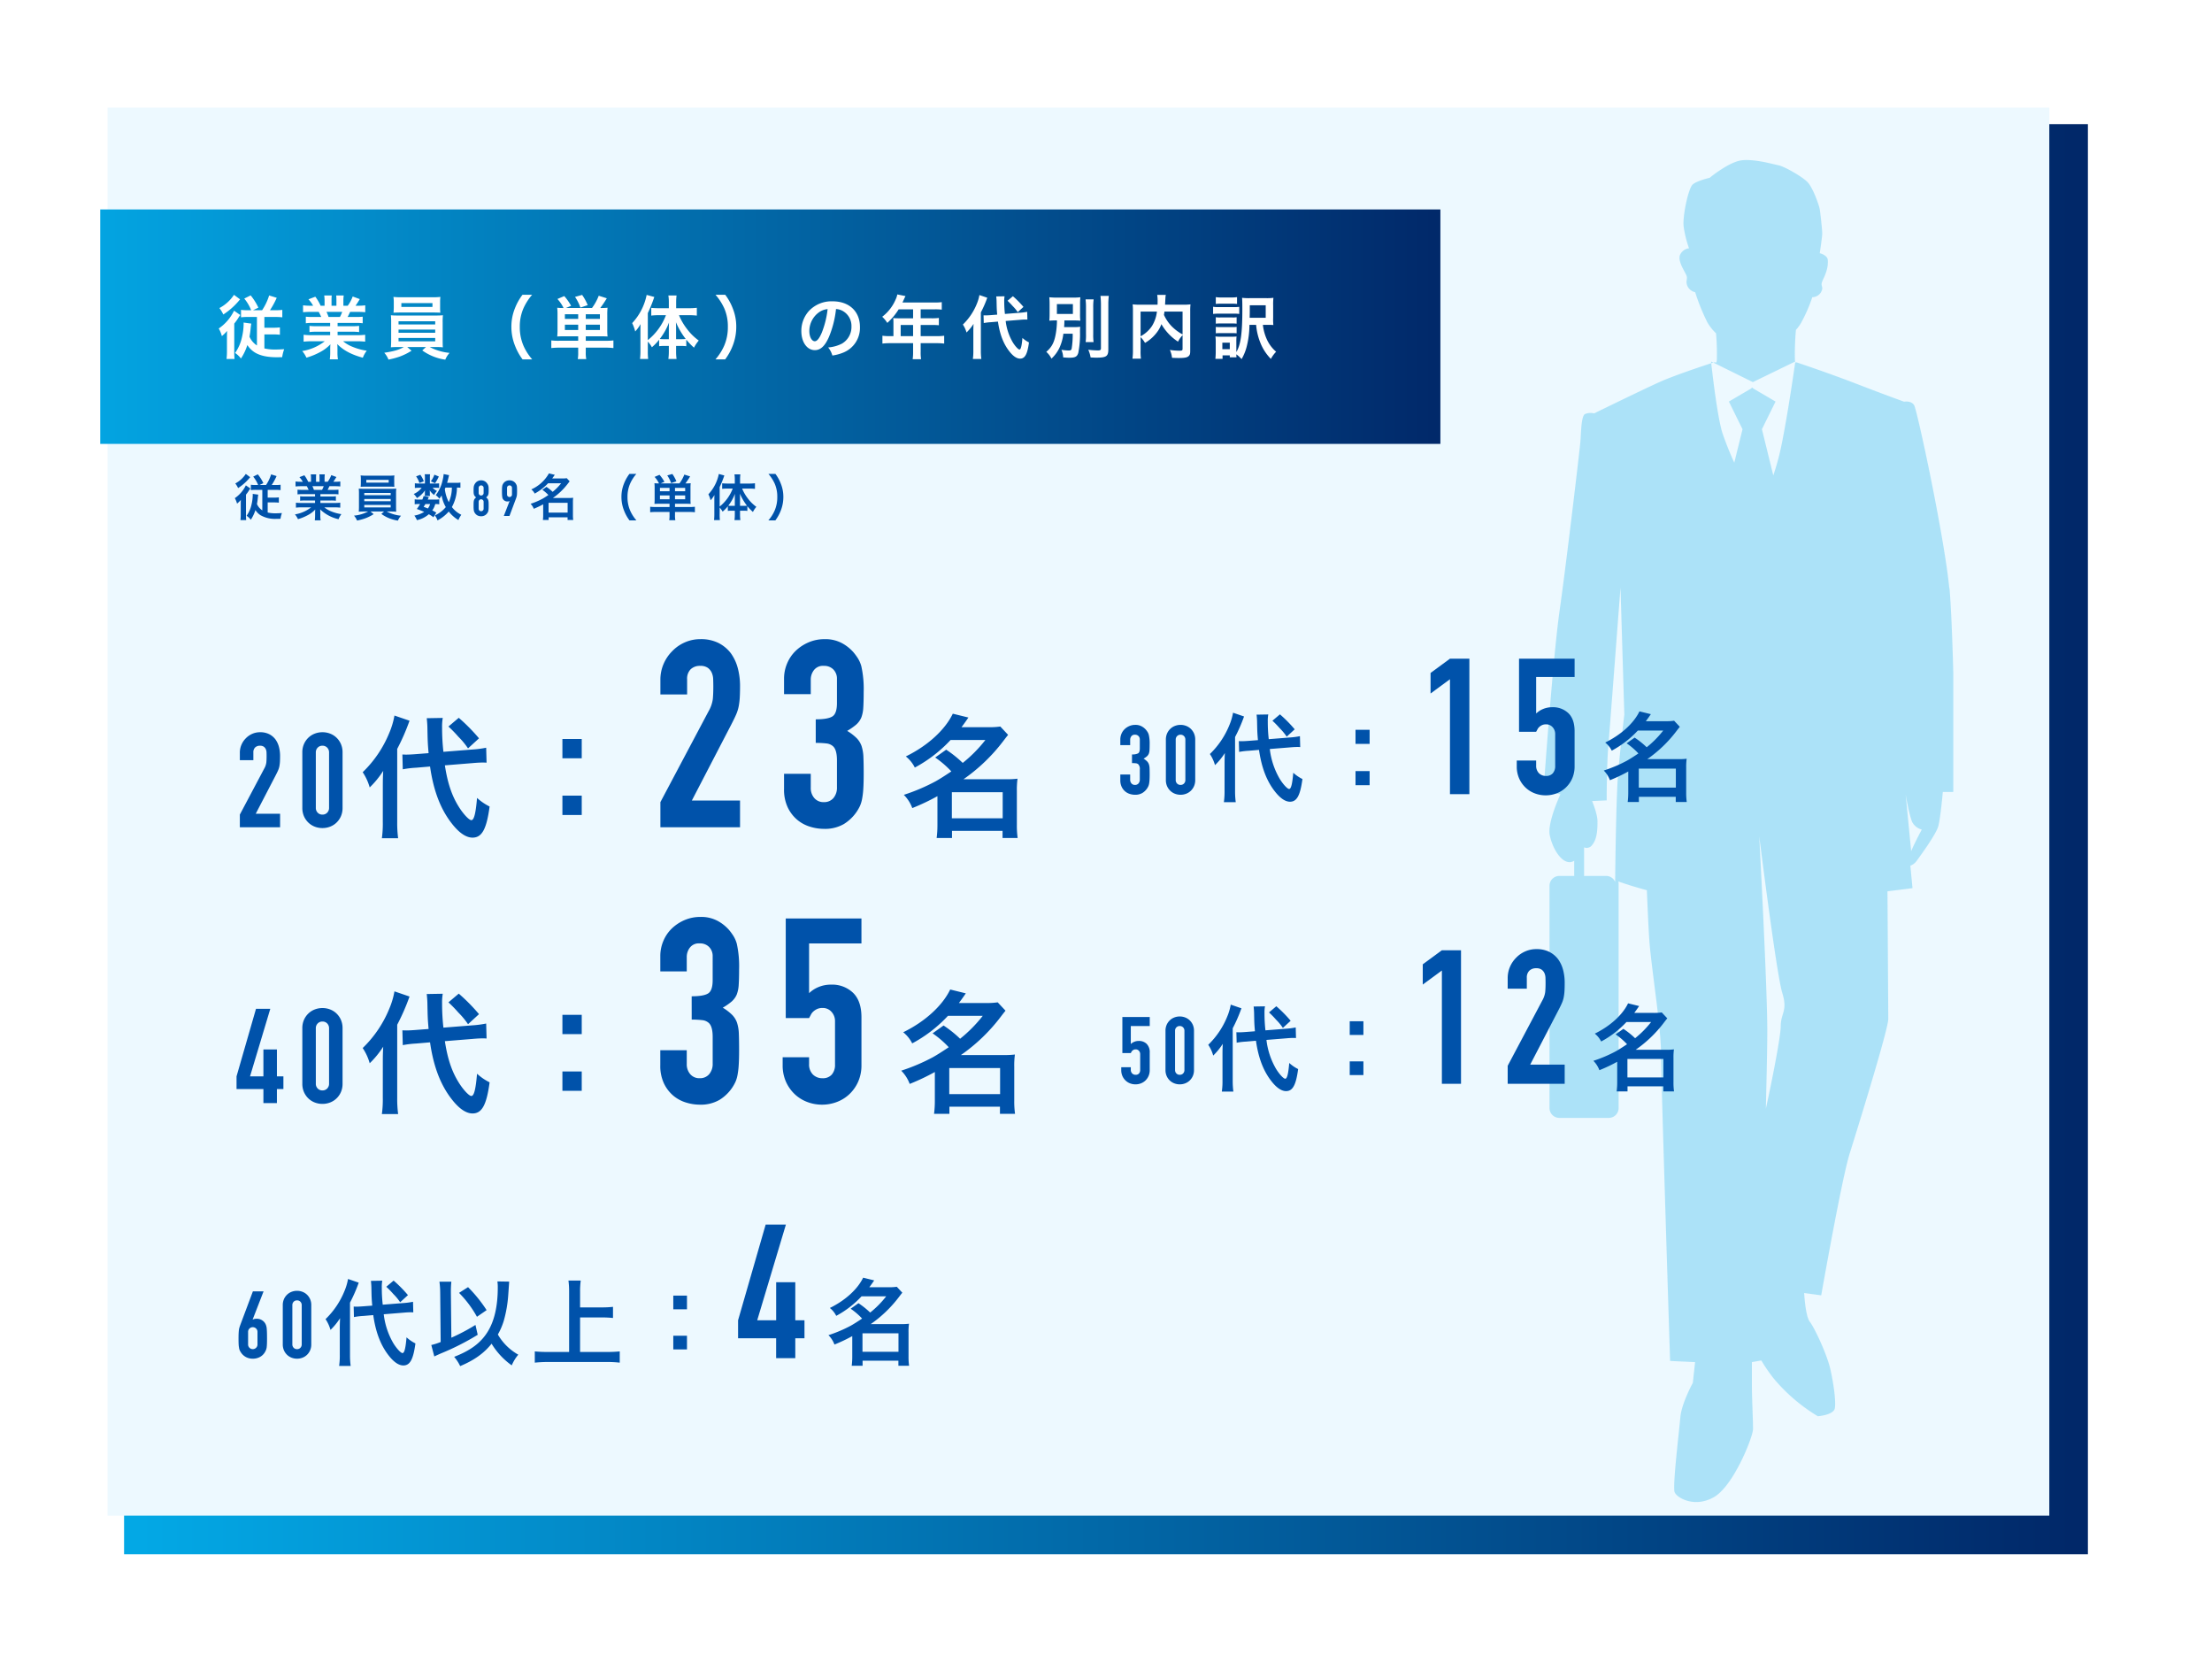 <svg xmlns="http://www.w3.org/2000/svg" xmlns:xlink="http://www.w3.org/1999/xlink" width="802.168" height="608.511" viewBox="0 0 802.168 608.511">
  <defs>
    <linearGradient id="linear-gradient" y1="0.5" x2="1" y2="0.5" gradientUnits="objectBoundingBox">
      <stop offset="0" stop-color="#03a8e5"/>
      <stop offset="1" stop-color="#012869"/>
    </linearGradient>
    <filter id="パス_301" x="0" y="0" width="802.168" height="608.511" filterUnits="userSpaceOnUse">
      <feOffset dx="10" dy="10" input="SourceAlpha"/>
      <feGaussianBlur stdDeviation="15" result="blur"/>
      <feFlood flood-opacity="0.161"/>
      <feComposite operator="in" in2="blur"/>
      <feComposite in="SourceGraphic"/>
    </filter>
    <linearGradient id="linear-gradient-2" x1="-0.03" xlink:href="#linear-gradient"/>
    <filter id="長方形_215" x="21.347" y="60.934" width="516" height="115" filterUnits="userSpaceOnUse">
      <feOffset input="SourceAlpha"/>
      <feGaussianBlur stdDeviation="5" result="blur-2"/>
      <feFlood flood-color="#013778" flood-opacity="0.322"/>
      <feComposite operator="in" in2="blur-2"/>
      <feComposite in="SourceGraphic"/>
    </filter>
    <clipPath id="clip-path">
      <rect id="長方形_228" data-name="長方形 228" width="150" height="487" transform="translate(0 -0.055)" fill="#72cef1"/>
    </clipPath>
  </defs>
  <g id="年代別内訳" transform="translate(-845.653 -3754.066)">
    <g id="グループ_242" data-name="グループ 242" transform="translate(352.3 1416)">
      <g transform="matrix(1, 0, 0, 1, 493.35, 2338.07)" filter="url(#パス_301)">
        <path id="パス_301-2" data-name="パス 301" d="M0,0H712.168V518.511H0Z" transform="translate(35 35)" fill="url(#linear-gradient)"/>
      </g>
      <path id="パス_302" data-name="パス 302" d="M0,0H704.168V510.511H0Z" transform="translate(532.353 2377.066)" fill="#edf9ff"/>
    </g>
    <path id="パス_1167" data-name="パス 1167" d="M8.028-11.232a12.269,12.269,0,0,1-1.782-.09v1.944a14.52,14.52,0,0,1,1.926-.09H10.4v7.434A5.215,5.215,0,0,1,8.46-4.32a23.322,23.322,0,0,0,.324-2.394c.054-.522.09-.72.144-1.026L6.912-8.01A2.92,2.92,0,0,1,6.93-7.6,16.018,16.018,0,0,1,6.462-4.05,11.1,11.1,0,0,1,4.7-.072a6.447,6.447,0,0,1,1.53,1.44A13.859,13.859,0,0,0,7.9-2.142,6.264,6.264,0,0,0,9.7-.306a10.563,10.563,0,0,0,5.814,1.35c.108,0,.612,0,1.476-.018a10.734,10.734,0,0,1,.522-2.088c-1.17.072-1.71.09-2.34.09a11.672,11.672,0,0,1-2.826-.288V-4.914H14.58a13.775,13.775,0,0,1,1.818.09V-6.75a12.73,12.73,0,0,1-1.782.09H12.348V-9.468H15.12a15.781,15.781,0,0,1,1.908.09v-1.944a12.508,12.508,0,0,1-1.818.09h-1.4a21.869,21.869,0,0,0,1.764-3.24l-1.98-.612a14.81,14.81,0,0,1-1.836,3.852H9.378l1.4-.666a14.931,14.931,0,0,0-2.016-3.2l-1.674.828a10.856,10.856,0,0,1,1.8,3.042ZM4.41-15.246A10.363,10.363,0,0,1,.594-11.79,7.755,7.755,0,0,1,1.62-10.116,18.208,18.208,0,0,0,5.688-13.7a3.246,3.246,0,0,1,.324-.36ZM2.574-.594a17.039,17.039,0,0,1-.108,2.088H4.554A20.816,20.816,0,0,1,4.482-.612V-7.74a14.69,14.69,0,0,0,.99-1.368,8.633,8.633,0,0,1,.594-.864L4.428-11.106a11.885,11.885,0,0,1-4,4.644,8.277,8.277,0,0,1,.81,1.98A8.853,8.853,0,0,0,2.61-5.832c-.036,1.188-.036,1.3-.036,2.07ZM29.52-7.92v.864H25.956a12.782,12.782,0,0,1-1.836-.09v1.62a12.935,12.935,0,0,1,1.836-.09H29.52v.9H24.75a16.708,16.708,0,0,1-2.16-.108v1.8a19.786,19.786,0,0,1,2.178-.108h3.348A12.94,12.94,0,0,1,22.23-.576a7.367,7.367,0,0,1,1.1,1.728A17.415,17.415,0,0,0,27-.36a10.011,10.011,0,0,0,2.592-1.98,12.119,12.119,0,0,0-.054,1.224v.864a13.435,13.435,0,0,1-.108,1.836h2.124a10.241,10.241,0,0,1-.126-1.818v-.882a12.321,12.321,0,0,0-.054-1.278A14.045,14.045,0,0,0,38.052,1.17,7.128,7.128,0,0,1,39.078-.666a15.449,15.449,0,0,1-3.744-1.026,9.344,9.344,0,0,1-2.448-1.44H36.5a19.445,19.445,0,0,1,2.16.108v-1.8a15.9,15.9,0,0,1-2.178.108H31.464v-.9h3.762a13.213,13.213,0,0,1,1.854.09v-1.62a13.058,13.058,0,0,1-1.854.09H31.464V-7.92h4.7a13.213,13.213,0,0,1,1.854.09V-9.54a16.553,16.553,0,0,1-1.854.072H34.074c.252-.45.324-.612.666-1.332h1.8c.882,0,1.584.036,2.142.09v-1.8a14.6,14.6,0,0,1-2.034.108h-.5c.4-.558.684-1.008,1.116-1.728l-1.854-.684a9.6,9.6,0,0,1-1.3,2.412H32.976V-13.68a9.451,9.451,0,0,1,.09-1.4H31.1a12.82,12.82,0,0,1,.054,1.332v1.35H29.88v-1.35a12.122,12.122,0,0,1,.054-1.332H27.972a10.011,10.011,0,0,1,.09,1.4V-12.4H27.036A12.726,12.726,0,0,0,25.65-14.76l-1.8.684A7.609,7.609,0,0,1,25.074-12.4H24.5a15.253,15.253,0,0,1-2.052-.108v1.8c.576-.054,1.26-.09,2.142-.09h1.944c.2.342.4.756.666,1.332H25.02a16.349,16.349,0,0,1-1.854-.072v1.71a13.37,13.37,0,0,1,1.854-.09Zm-.414-1.548a11.489,11.489,0,0,0-.54-1.332h4.1a10.5,10.5,0,0,1-.594,1.332ZM48.762-1.62A13.553,13.553,0,0,1,43.65-.126a5.806,5.806,0,0,1,1.1,1.782A21.377,21.377,0,0,0,47.5.936a15.663,15.663,0,0,0,3.276-1.6L49.644-1.62h4.9l-.972.882A13.542,13.542,0,0,0,59.58,1.674,6.034,6.034,0,0,1,60.7-.09a14.277,14.277,0,0,1-5.184-1.53h1.44c.9,0,1.458.018,2.016.072a3.158,3.158,0,0,1-.054-.72c0-.072-.018-.468-.018-1.17V-7.992a16.181,16.181,0,0,1,.072-1.926c-.63.054-1.134.072-2.016.072H47.376c-.846,0-1.458-.018-2-.072a17.812,17.812,0,0,1,.072,1.926v4.554c0,.9-.036,1.44-.072,1.89.576-.054,1.1-.072,2-.072ZM47.376-8.352h9.576v.828H47.376Zm0,2.178h9.576v.828H47.376Zm0,2.178h9.576v.882H47.376ZM58.23-13.32a10.944,10.944,0,0,1,.072-1.386,15.644,15.644,0,0,1-2.034.09H48.1a15.949,15.949,0,0,1-2.052-.09,8.963,8.963,0,0,1,.09,1.386v1.386c0,.486-.036.9-.072,1.35.54-.036,1.17-.054,1.98-.054h8.3c.792,0,1.4.018,1.944.054-.036-.414-.054-.81-.054-1.35Zm-2,.234v.99H48.114v-.99Zm26.01.972a9.748,9.748,0,0,1-1.692.09H77.418c.2-.7.36-1.314.468-1.782.144-.612.18-.774.252-.99l-1.98-.4a13.047,13.047,0,0,1-.432,2.448A13.214,13.214,0,0,1,73.3-7.56a6.317,6.317,0,0,1,1.3,1.3c.378-.5.5-.684.828-1.188a12.286,12.286,0,0,0,1.512,4.23,11.174,11.174,0,0,1-2.556,2.25A11,11,0,0,1,72.954-.2a5.566,5.566,0,0,1,.972,1.8A13.963,13.963,0,0,0,78.012-1.62a12.326,12.326,0,0,0,3.51,3.1A8.254,8.254,0,0,1,82.566-.432a9.569,9.569,0,0,1-3.42-2.808A14.712,14.712,0,0,0,80.982-10.3a9.2,9.2,0,0,1,1.26.072Zm-3.1,1.818A13.035,13.035,0,0,1,78.03-5a14.157,14.157,0,0,1-1.44-4.734c.09-.234.09-.234.234-.558Zm-5.652,9.09a9.315,9.315,0,0,0-1.458-.81,6.684,6.684,0,0,0,1.08-2.3,7.111,7.111,0,0,1,1.458.09V-6.048a6.365,6.365,0,0,1-1.332.09H70.4c.144-.342.216-.468.378-.918L68.9-7.236a13.026,13.026,0,0,1-.468,1.278h-1.35a7.481,7.481,0,0,1-1.422-.09V-4.23a7.714,7.714,0,0,1,1.422-.09h.522a15.053,15.053,0,0,1-1.17,1.782c1.278.468,1.764.666,2.664,1.062A9.843,9.843,0,0,1,65.538-.144a7.862,7.862,0,0,1,.936,1.656,9.441,9.441,0,0,0,4.3-2.142A9.591,9.591,0,0,1,72.45.468ZM71.244-4.32a4.643,4.643,0,0,1-.81,1.6c-.54-.234-.774-.324-1.53-.594.324-.486.378-.576.63-1.008Zm-.072-7.452v-2.16a7.072,7.072,0,0,1,.072-1.188H69.282a5.753,5.753,0,0,1,.09,1.224v2.124H67.23a8.566,8.566,0,0,1-1.512-.09v1.728a8.466,8.466,0,0,1,1.494-.09h.972a7.194,7.194,0,0,1-2.88,2.25,6.122,6.122,0,0,1,1.17,1.494,10.224,10.224,0,0,0,2.934-2.826c-.036.324-.054.612-.054.774v.684a3.314,3.314,0,0,1-.054.594h1.926a2.7,2.7,0,0,1-.072-.666v-.648c0-.144-.018-.36-.054-.738A6.522,6.522,0,0,0,72.7-7.6a5.789,5.789,0,0,1,1.044-1.476,4.871,4.871,0,0,1-1.584-1.152h1.206a8.666,8.666,0,0,1,1.152.054v-1.656a8.3,8.3,0,0,1-1.152.054Zm-5-2.592a9.335,9.335,0,0,1,1.206,2.394l1.584-.594A8.978,8.978,0,0,0,67.7-14.94Zm6.624-.612a8.9,8.9,0,0,1-1.278,2.412l1.53.684a15.5,15.5,0,0,0,1.368-2.43Zm17.856,4.788a.854.854,0,0,0-.27-.639.878.878,0,0,0-.63-.261.878.878,0,0,0-.63.261.854.854,0,0,0-.27.639v1.872a.854.854,0,0,0,.27.639.878.878,0,0,0,.63.261.878.878,0,0,0,.63-.261.854.854,0,0,0,.27-.639Zm-3.636.72q0-.522.036-.891A2.936,2.936,0,0,1,87.174-11a3.034,3.034,0,0,1,.207-.486,3.4,3.4,0,0,1,.3-.45,2.481,2.481,0,0,1,.9-.729,2.653,2.653,0,0,1,1.17-.261,2.653,2.653,0,0,1,1.17.261,2.481,2.481,0,0,1,.9.729,4.284,4.284,0,0,1,.306.45A2.584,2.584,0,0,1,92.34-11a2.643,2.643,0,0,1,.117.639q.027.369.027.891,0,.576-.018.972a2.975,2.975,0,0,1-.108.7,1.638,1.638,0,0,1-.279.549,3.434,3.434,0,0,1-.513.513,2.733,2.733,0,0,1,.513.5,1.7,1.7,0,0,1,.279.594,3.9,3.9,0,0,1,.108.837q.018.495.018,1.215,0,.594-.027.981a5.961,5.961,0,0,1-.081.675,1.855,1.855,0,0,1-.153.486,3.878,3.878,0,0,1-.243.414,2.6,2.6,0,0,1-.864.8,2.626,2.626,0,0,1-1.368.333A2.626,2.626,0,0,1,88.38-.225a2.6,2.6,0,0,1-.864-.8,3.878,3.878,0,0,1-.243-.414,1.855,1.855,0,0,1-.153-.486,5.961,5.961,0,0,1-.081-.675q-.027-.387-.027-.981,0-.72.018-1.215a3.9,3.9,0,0,1,.108-.837,1.7,1.7,0,0,1,.279-.594,2.733,2.733,0,0,1,.513-.5,3.434,3.434,0,0,1-.513-.513,1.638,1.638,0,0,1-.279-.549,2.975,2.975,0,0,1-.108-.7Q87.012-8.892,87.012-9.468Zm3.636,4.32a.854.854,0,0,0-.27-.639.878.878,0,0,0-.63-.261.878.878,0,0,0-.63.261.854.854,0,0,0-.27.639v2.52a.854.854,0,0,0,.27.639.878.878,0,0,0,.63.261.878.878,0,0,0,.63-.261.854.854,0,0,0,.27-.639ZM97.974,0l2.088-5.382-.036-.036a.72.72,0,0,1-.279.117,2.208,2.208,0,0,1-.5.045,1.8,1.8,0,0,1-.9-.234,1.827,1.827,0,0,1-.648-.594,1.573,1.573,0,0,1-.2-.387A2.488,2.488,0,0,1,97.4-7a6.585,6.585,0,0,1-.072-.819q-.018-.495-.018-1.251,0-.63.018-1.035A5.04,5.04,0,0,1,97.4-10.8a1.9,1.9,0,0,1,.117-.468,3.326,3.326,0,0,1,.207-.414,2.483,2.483,0,0,1,.963-.918,2.825,2.825,0,0,1,1.359-.324,2.713,2.713,0,0,1,1.35.333,2.616,2.616,0,0,1,.954.909,4.618,4.618,0,0,1,.216.414,2.156,2.156,0,0,1,.144.468q.036.288.054.693t.018,1.035q0,.594-.018.981t-.054.657q-.054.288-.117.513t-.153.477L100.026,0Zm1.17-7.794a.868.868,0,0,0,.27.666.894.894,0,0,0,.63.252.894.894,0,0,0,.63-.252.868.868,0,0,0,.27-.666V-10.17a.868.868,0,0,0-.27-.666.894.894,0,0,0-.63-.252.894.894,0,0,0-.63.252.868.868,0,0,0-.27.666Zm12.8-1.692a13.179,13.179,0,0,1,2.2,1.89c-.972.648-1.566,1.026-2.142,1.35a26.193,26.193,0,0,1-4.32,1.836,4.96,4.96,0,0,1,1.152,1.8,29.869,29.869,0,0,0,3.42-1.62V-.324a13.54,13.54,0,0,1-.108,1.782h2.088V.486H121.1v.972h2.052a12.081,12.081,0,0,1-.108-1.782V-4.95a10.879,10.879,0,0,1,.09-1.656,11.08,11.08,0,0,1-1.512.072h-5.832a23.983,23.983,0,0,0,5.418-5.2c.414-.54.432-.558.648-.828L120.8-13.7a9.889,9.889,0,0,1-1.584.09h-3.69c.306-.414.468-.63.936-1.314l-2.124-.522a13.76,13.76,0,0,1-6.39,5.814,4.5,4.5,0,0,1,1.224,1.512,18.665,18.665,0,0,0,4.86-3.744h4.734a18.7,18.7,0,0,1-3.078,3.114,15.66,15.66,0,0,0-2.25-1.8ZM114.21-4.77h6.912v3.546H114.21ZM146.07,1.6a13.834,13.834,0,0,1-2.286-3.582,12.176,12.176,0,0,1-.954-4.932,11.811,11.811,0,0,1,.936-4.77,14.027,14.027,0,0,1,2.286-3.582h-2.52a14.53,14.53,0,0,0-1.98,3.546,12.738,12.738,0,0,0-.918,4.806,13.246,13.246,0,0,0,.954,4.968A14.417,14.417,0,0,0,143.55,1.6Zm12.006-6.03v1.17h-5.04a14.909,14.909,0,0,1-1.98-.09v2a16.783,16.783,0,0,1,2.142-.108h4.878v1.17a9.64,9.64,0,0,1-.108,1.818h2.214a8.292,8.292,0,0,1-.126-1.818v-1.17h5.058a16.9,16.9,0,0,1,2.16.108v-2a14.131,14.131,0,0,1-1.962.09h-5.256v-1.17h3.78c.738,0,1.278.018,1.908.054a16.348,16.348,0,0,1-.072-1.854V-9.972a16.616,16.616,0,0,1,.072-1.908,16.219,16.219,0,0,1-1.908.072,28.212,28.212,0,0,0,1.71-2.538l-2.106-.666a13.376,13.376,0,0,1-1.764,3.2h-6.822l1.368-.576a13.8,13.8,0,0,0-1.782-2.538l-1.782.756a9.947,9.947,0,0,1,1.6,2.358,12.654,12.654,0,0,1-1.656-.072,17.44,17.44,0,0,1,.072,1.908v3.8a17.379,17.379,0,0,1-.072,1.8c.612-.036,1.1-.054,1.908-.054Zm1.98-4.536v-1.224h3.69v1.224Zm-1.98,0H154.6v-1.224h3.474Zm1.98,2.9V-7.452h3.69v1.386Zm-1.98,0H154.6V-7.452h3.474Zm2.484-6.5a13.49,13.49,0,0,0-1.458-2.664l-1.854.522a11.257,11.257,0,0,1,1.4,2.79Zm15.7,9.522a6.922,6.922,0,0,1,1.062,1.476,12.877,12.877,0,0,0,1.89-1.962v1.692a8.918,8.918,0,0,1,1.278-.072h1.26v1.44a14.363,14.363,0,0,1-.126,1.962h2.142a13.827,13.827,0,0,1-.126-1.962v-1.44h1.35a8.973,8.973,0,0,1,1.314.072v-1.71a17.687,17.687,0,0,0,2.016,2.088,8.935,8.935,0,0,1,1.242-1.854,14.3,14.3,0,0,1-3.06-3.006,15.693,15.693,0,0,1-2.106-3.618h2.646a17.939,17.939,0,0,1,2.016.108v-2.034a17.137,17.137,0,0,1-2.07.108h-3.33v-1.62a12.812,12.812,0,0,1,.108-1.71H181.62a10.248,10.248,0,0,1,.126,1.692v1.638h-2.628c-.7,0-1.4-.036-1.962-.09v2.016a16.712,16.712,0,0,1,1.908-.108h1.926a15.4,15.4,0,0,1-4.734,6.516v-7.056a39.069,39.069,0,0,0,1.692-4.212l-2-.54a15.072,15.072,0,0,1-3.78,7.362,10.591,10.591,0,0,1,.792,2.178,10.024,10.024,0,0,0,1.4-1.926c-.036.792-.036,1.08-.036,2.034V-.612a17.566,17.566,0,0,1-.108,2.106h2.124a16.223,16.223,0,0,1-.09-2.088Zm7.38-.63v-2.25c0-.72,0-1.152-.036-2.16a19.559,19.559,0,0,0,2.556,4.356,11.864,11.864,0,0,1-1.206.054Zm-1.89,0h-1.188a10.78,10.78,0,0,1-1.188-.054,15.929,15.929,0,0,0,2.412-4.3c-.036.846-.036,1.224-.036,2.16ZM196.452,1.6a15.037,15.037,0,0,0,1.962-3.546,13.518,13.518,0,0,0,.936-4.968,12.738,12.738,0,0,0-.918-4.806,14.367,14.367,0,0,0-1.962-3.546h-2.538a14.706,14.706,0,0,1,2.3,3.582,11.685,11.685,0,0,1,.918,4.77A12.116,12.116,0,0,1,196.2-1.98,13.834,13.834,0,0,1,193.914,1.6Z" transform="translate(930.38 3941.136)" fill="#0052aa"/>
    <g transform="matrix(1, 0, 0, 1, 845.65, 3754.07)" filter="url(#長方形_215)">
      <rect id="長方形_215-2" data-name="長方形 215" width="486" height="85" transform="translate(36.35 75.93)" fill="url(#linear-gradient-2)"/>
    </g>
    <path id="パス_1166" data-name="パス 1166" d="M11.15-15.6a17.04,17.04,0,0,1-2.475-.125v2.7a20.166,20.166,0,0,1,2.675-.125h3.1V-2.825A7.243,7.243,0,0,1,11.75-6a32.392,32.392,0,0,0,.45-3.325c.075-.725.125-1,.2-1.425l-2.8-.375a4.056,4.056,0,0,1,.025.575,22.247,22.247,0,0,1-.65,4.925A15.42,15.42,0,0,1,6.525-.1a8.954,8.954,0,0,1,2.125,2,19.248,19.248,0,0,0,2.325-4.875,8.7,8.7,0,0,0,2.5,2.55c1.9,1.25,4.6,1.875,8.075,1.875.15,0,.85,0,2.05-.025a14.908,14.908,0,0,1,.725-2.9c-1.625.1-2.375.125-3.25.125a16.212,16.212,0,0,1-3.925-.4V-6.825h3.1a19.132,19.132,0,0,1,2.525.125V-9.375A17.68,17.68,0,0,1,20.3-9.25H17.15v-3.9H21a21.918,21.918,0,0,1,2.65.125v-2.7a17.373,17.373,0,0,1-2.525.125h-1.95a30.374,30.374,0,0,0,2.45-4.5l-2.75-.85a20.569,20.569,0,0,1-2.55,5.35h-3.3l1.95-.925a20.738,20.738,0,0,0-2.8-4.45L9.85-19.825a15.078,15.078,0,0,1,2.5,4.225ZM6.125-21.175a14.393,14.393,0,0,1-5.3,4.8A10.77,10.77,0,0,1,2.25-14.05,25.29,25.29,0,0,0,7.9-19.025a4.508,4.508,0,0,1,.45-.5ZM3.575-.825a23.665,23.665,0,0,1-.15,2.9h2.9a28.911,28.911,0,0,1-.1-2.925v-9.9A20.4,20.4,0,0,0,7.6-12.65a11.991,11.991,0,0,1,.825-1.2L6.15-15.425A16.508,16.508,0,0,1,.6-8.975a11.5,11.5,0,0,1,1.125,2.75A12.3,12.3,0,0,0,3.625-8.1c-.05,1.65-.05,1.8-.05,2.875ZM41-11v1.2H36.05a17.752,17.752,0,0,1-2.55-.125v2.25A17.966,17.966,0,0,1,36.05-7.8H41v1.25H34.375a23.206,23.206,0,0,1-3-.15v2.5A27.481,27.481,0,0,1,34.4-4.35h4.65A17.972,17.972,0,0,1,30.875-.8,10.233,10.233,0,0,1,32.4,1.6,24.187,24.187,0,0,0,37.5-.5a13.9,13.9,0,0,0,3.6-2.75,16.833,16.833,0,0,0-.075,1.7v1.2a18.659,18.659,0,0,1-.15,2.55h2.95A14.224,14.224,0,0,1,43.65-.325V-1.55a17.112,17.112,0,0,0-.075-1.775c2.25,2.275,5.075,3.8,9.275,4.95a9.9,9.9,0,0,1,1.425-2.55,21.457,21.457,0,0,1-5.2-1.425,12.978,12.978,0,0,1-3.4-2H50.7a27.007,27.007,0,0,1,3,.15V-6.7a22.081,22.081,0,0,1-3.025.15H43.7V-7.8h5.225a18.352,18.352,0,0,1,2.575.125v-2.25a18.136,18.136,0,0,1-2.575.125H43.7V-11h6.525a18.352,18.352,0,0,1,2.575.125V-13.25a22.99,22.99,0,0,1-2.575.1h-2.9c.35-.625.45-.85.925-1.85h2.5c1.225,0,2.2.05,2.975.125v-2.5a20.272,20.272,0,0,1-2.825.15h-.7c.55-.775.95-1.4,1.55-2.4l-2.575-.95a13.34,13.34,0,0,1-1.8,3.35H45.8V-19a13.126,13.126,0,0,1,.125-1.95H43.2a17.806,17.806,0,0,1,.075,1.85v1.875H41.5V-19.1a16.837,16.837,0,0,1,.075-1.85H38.85A13.9,13.9,0,0,1,38.975-19v1.775H37.55A17.675,17.675,0,0,0,35.625-20.5l-2.5.95a10.567,10.567,0,0,1,1.7,2.325h-.8a21.185,21.185,0,0,1-2.85-.15v2.5c.8-.075,1.75-.125,2.975-.125h2.7c.275.475.55,1.05.925,1.85H34.75a22.707,22.707,0,0,1-2.575-.1v2.375A18.57,18.57,0,0,1,34.75-11Zm-.575-2.15a15.957,15.957,0,0,0-.75-1.85h5.7a14.58,14.58,0,0,1-.825,1.85Zm27.3,10.9c-1.8,1.025-3.525,1.525-7.1,2.075A8.064,8.064,0,0,1,62.15,2.3a29.69,29.69,0,0,0,3.825-1,21.754,21.754,0,0,0,4.55-2.225L68.95-2.25h6.8L74.4-1.025a18.808,18.808,0,0,0,8.35,3.35A8.38,8.38,0,0,1,84.3-.125,19.829,19.829,0,0,1,77.1-2.25h2c1.25,0,2.025.025,2.8.1a4.386,4.386,0,0,1-.075-1c0-.1-.025-.65-.025-1.625V-11.1a22.473,22.473,0,0,1,.1-2.675c-.875.075-1.575.1-2.8.1H65.8c-1.175,0-2.025-.025-2.775-.1a24.739,24.739,0,0,1,.1,2.675v6.325c0,1.25-.05,2-.1,2.625.8-.075,1.525-.1,2.775-.1ZM65.8-11.6H79.1v1.15H65.8Zm0,3.025H79.1v1.15H65.8Zm0,3.025H79.1v1.225H65.8ZM80.875-18.5a15.2,15.2,0,0,1,.1-1.925,21.727,21.727,0,0,1-2.825.125H66.8a22.152,22.152,0,0,1-2.85-.125,12.449,12.449,0,0,1,.125,1.925v1.925c0,.675-.05,1.25-.1,1.875.75-.05,1.625-.075,2.75-.075H78.25c1.1,0,1.95.025,2.7.075-.05-.575-.075-1.125-.075-1.875Zm-2.775.325V-16.8H66.825v-1.375Zm36.175,20.4A19.214,19.214,0,0,1,111.1-2.75a16.912,16.912,0,0,1-1.325-6.85,16.4,16.4,0,0,1,1.3-6.625A19.482,19.482,0,0,1,114.25-21.2h-3.5A20.181,20.181,0,0,0,108-16.275,17.692,17.692,0,0,0,106.725-9.6a18.4,18.4,0,0,0,1.325,6.9,20.023,20.023,0,0,0,2.725,4.925ZM130.95-6.15v1.625h-7a20.707,20.707,0,0,1-2.75-.125v2.775a23.31,23.31,0,0,1,2.975-.15h6.775V-.4a13.389,13.389,0,0,1-.15,2.525h3.075A11.517,11.517,0,0,1,133.7-.4V-2.025h7.025a23.475,23.475,0,0,1,3,.15V-4.65A19.627,19.627,0,0,1,141-4.525h-7.3V-6.15h5.25c1.025,0,1.775.025,2.65.075a22.7,22.7,0,0,1-.1-2.575v-5.2a23.076,23.076,0,0,1,.1-2.65,22.526,22.526,0,0,1-2.65.1,39.182,39.182,0,0,0,2.375-3.525L138.4-20.85a18.577,18.577,0,0,1-2.45,4.45h-9.475l1.9-.8a19.172,19.172,0,0,0-2.475-3.525l-2.475,1.05A13.816,13.816,0,0,1,125.65-16.4a17.574,17.574,0,0,1-2.3-.1,24.221,24.221,0,0,1,.1,2.65v5.275a24.137,24.137,0,0,1-.1,2.5c.85-.05,1.525-.075,2.65-.075Zm2.75-6.3v-1.7h5.125v1.7Zm-2.75,0h-4.825v-1.7h4.825Zm2.75,4.025V-10.35h5.125v1.925Zm-2.75,0h-4.825V-10.35h4.825Zm3.45-9.025a18.736,18.736,0,0,0-2.025-3.7l-2.575.725a15.633,15.633,0,0,1,1.95,3.875ZM156.2-4.225a9.613,9.613,0,0,1,1.475,2.05A17.885,17.885,0,0,0,160.3-4.9v2.35a12.386,12.386,0,0,1,1.775-.1h1.75v2a19.948,19.948,0,0,1-.175,2.725h2.975A19.2,19.2,0,0,1,166.45-.65v-2h1.875a12.462,12.462,0,0,1,1.825.1V-4.925a24.564,24.564,0,0,0,2.8,2.9A12.41,12.41,0,0,1,174.675-4.6a19.859,19.859,0,0,1-4.25-4.175A21.8,21.8,0,0,1,167.5-13.8h3.675a24.915,24.915,0,0,1,2.8.15v-2.825a23.8,23.8,0,0,1-2.875.15h-4.625v-2.25a17.8,17.8,0,0,1,.15-2.375H163.65a14.232,14.232,0,0,1,.175,2.35v2.275h-3.65c-.975,0-1.95-.05-2.725-.125v2.8a23.211,23.211,0,0,1,2.65-.15h2.675A21.385,21.385,0,0,1,156.2-4.75v-9.8a54.26,54.26,0,0,0,2.35-5.85l-2.775-.75a20.933,20.933,0,0,1-5.25,10.225,14.709,14.709,0,0,1,1.1,3.025,13.922,13.922,0,0,0,1.95-2.675c-.05,1.1-.05,1.5-.05,2.825v6.9a24.4,24.4,0,0,1-.15,2.925h2.95a22.535,22.535,0,0,1-.125-2.9ZM166.45-5.1V-8.225c0-1,0-1.6-.05-3a27.165,27.165,0,0,0,3.55,6.05,16.477,16.477,0,0,1-1.675.075Zm-2.625,0h-1.65a14.972,14.972,0,0,1-1.65-.075,22.122,22.122,0,0,0,3.35-5.975c-.05,1.175-.05,1.7-.05,3ZM184.25,2.225A20.885,20.885,0,0,0,186.975-2.7a18.776,18.776,0,0,0,1.3-6.9A17.692,17.692,0,0,0,187-16.275a19.954,19.954,0,0,0-2.725-4.925H180.75a20.426,20.426,0,0,1,3.2,4.975A16.23,16.23,0,0,1,185.225-9.6,16.828,16.828,0,0,1,183.9-2.75a19.214,19.214,0,0,1-3.175,4.975Zm40.2-18.25a5.464,5.464,0,0,1,2.525.75,6.194,6.194,0,0,1,3.075,5.55,7,7,0,0,1-3.475,6.25A13.286,13.286,0,0,1,221.6-2.1,7.975,7.975,0,0,1,223.125.825a16.344,16.344,0,0,0,3.925-1.05,9.631,9.631,0,0,0,6.075-9.325c0-5.625-3.9-9.275-9.9-9.275a11.222,11.222,0,0,0-8.6,3.5,10.739,10.739,0,0,0-2.75,7.275c0,4.025,2.05,6.925,4.9,6.925,2.05,0,3.65-1.475,5.075-4.7A36.167,36.167,0,0,0,224.45-16.025ZM221.4-16a32.948,32.948,0,0,1-2.075,8.45c-.9,2.15-1.75,3.2-2.575,3.2-1.1,0-1.975-1.625-1.975-3.675a8.37,8.37,0,0,1,3.4-6.75A6.364,6.364,0,0,1,221.4-16Zm23.875,9.8H244a20.952,20.952,0,0,1-2.725-.15V-3.5A21.5,21.5,0,0,1,244-3.65h8.4V-.575a18.22,18.22,0,0,1-.15,2.725h3.05a15.054,15.054,0,0,1-.15-2.675V-3.65h5.8a21.223,21.223,0,0,1,2.725.15V-6.35a20.421,20.421,0,0,1-2.725.15h-5.8v-4.05h4.1a23.527,23.527,0,0,1,2.5.1V-12.8a18.352,18.352,0,0,1-2.575.125H255.15v-3.25h5.1a18.4,18.4,0,0,1,2.55.125v-2.725a17.752,17.752,0,0,1-2.55.125h-11.7c.45-.975.7-1.5.725-1.575.175-.375.225-.45.375-.75l-2.975-.6a7.221,7.221,0,0,1-.6,1.825,15.519,15.519,0,0,1-4.875,6.275A10.943,10.943,0,0,1,243.05-11a23.053,23.053,0,0,0,4.125-4.925H252.4v3.25h-5.45c-.675,0-1.225-.025-1.75-.075a13.725,13.725,0,0,1,.075,1.45Zm2.625,0v-4.05h4.5V-6.2Zm43.375-5.925c.825-.075,1.45-.1,1.85-.1.15,0,.325,0,.725.025l-.075-2.825a19.5,19.5,0,0,1-2.725.35l-5.35.425a39.813,39.813,0,0,1-.25-4.525,9.563,9.563,0,0,1,.125-1.875l-3.025.05c.05.425.125,1.35.125,1.85.05,2.5.05,2.75.225,4.75l-2.275.175c-.625.05-1.425.1-1.9.1-.175,0-.375,0-.775-.025l.075,2.8a18.529,18.529,0,0,1,2.5-.3l2.65-.225c.65,4.575,2,8.125,4.2,10.875C288.7,1.075,290,1.95,291.2,1.95c1.775,0,2.65-1.6,3.225-5.875A10.333,10.333,0,0,1,292.05-5.55c-.25,2.975-.575,4.2-1.075,4.2-.45,0-1.6-1.25-2.45-2.65a19.782,19.782,0,0,1-2.55-7.7ZM274.25-1a19.941,19.941,0,0,1-.175,3.075h3.075a21.449,21.449,0,0,1-.175-3.025V-14.8a40.789,40.789,0,0,0,2.325-5.325l-2.85-.975a14.9,14.9,0,0,1-.975,3.275A21.714,21.714,0,0,1,270.45-10.4a10.032,10.032,0,0,1,1.325,2.875,17.38,17.38,0,0,0,2.55-3.125c-.05.95-.075,1.6-.075,2.875Zm12.4-18.025a23.948,23.948,0,0,1,1.875,1.925,14.431,14.431,0,0,1,1.825,2.2l2.075-1.9a34.935,34.935,0,0,0-3.825-3.875Zm23.625,11.95a30.451,30.451,0,0,1-.375,5.4c-.1.5-.375.675-1.075.675a17.062,17.062,0,0,1-2.625-.25,7.794,7.794,0,0,1,.625,2.75c1.1.1,1.675.125,2.225.125,2.15,0,2.825-.375,3.25-1.725a34.628,34.628,0,0,0,.625-7.75c.025-1,.025-1.25.075-1.75a15.778,15.778,0,0,1-2.375.125h-3.45c.05-.95.075-1.075.1-2.425H309.9c1.425,0,2.325.025,3.15.1a18.769,18.769,0,0,1-.1-2.6v-3.25a26.362,26.362,0,0,1,.1-2.65,22.06,22.06,0,0,1-3.075.125h-5.05A25.055,25.055,0,0,1,301.8-20.3c.075.95.1,1.475.1,2.75v3.025c0,1.275-.025,1.85-.1,2.725a25.062,25.062,0,0,1,2.775-.1,29.329,29.329,0,0,1-.425,4.825C303.6-3.95,302.725-2.25,300.7-.5a7.7,7.7,0,0,1,1.875,2.45,12.689,12.689,0,0,0,2.9-3.925,16.872,16.872,0,0,0,1.425-5.1Zm-5.725-10.75h5.8v3.575h-5.8Zm10.4-1.7a23.022,23.022,0,0,1,.15,3.05v9.5a19.177,19.177,0,0,1-.125,2.925h2.875a20.835,20.835,0,0,1-.125-2.975v-9.45a19.363,19.363,0,0,1,.15-3.05Zm5.4-1.275a29.737,29.737,0,0,1,.175,3.4V-1.775c0,.6-.25.75-1.2.75a31.11,31.11,0,0,1-3.4-.25,11.068,11.068,0,0,1,.85,2.8c1.175.05,1.525.075,2.075.075,3.65,0,4.35-.5,4.35-3.025V-17.4a26.145,26.145,0,0,1,.175-3.4ZM350.125-1.725c0,.725-.125.8-1.35.8a23.379,23.379,0,0,1-3.25-.275,9.312,9.312,0,0,1,.775,2.85c1,.05,1.75.075,2.425.075,2.35,0,3.25-.2,3.8-.9.3-.375.375-.75.375-1.8V-15.3a21.452,21.452,0,0,1,.1-2.425,21.682,21.682,0,0,1-2.85.125h-6.375c.025-.4.025-.4.05-.925.05-1.025.05-1.025.075-1.375a5.9,5.9,0,0,1,.15-1.25h-3.125a12.961,12.961,0,0,1,.15,2.2c0,.425,0,.775-.025,1.35h-6.125a23.75,23.75,0,0,1-2.9-.125,22.024,22.024,0,0,1,.1,2.425V-1.05a20.982,20.982,0,0,1-.175,3.025h3.075A20.617,20.617,0,0,1,334.9-1V-5.85a9.363,9.363,0,0,1,1.6,2.1,14.336,14.336,0,0,0,4.75-4.425,11.125,11.125,0,0,0,1.2-2.375,18.59,18.59,0,0,0,6.025,6.35,9.538,9.538,0,0,1,1.65-2.35Zm0-13.375v8.275A16.878,16.878,0,0,1,346.2-9.75a14.68,14.68,0,0,1-2.825-4.15c.075-.45.1-.575.175-1.2Zm-15.225,0h5.925a12.746,12.746,0,0,1-1.775,5.2,11.363,11.363,0,0,1-4.15,3.75Zm41.9,4.8a21.861,21.861,0,0,0,1.4,6.15,17.477,17.477,0,0,0,3.95,6.2,11.844,11.844,0,0,1,1.9-2.6,12.84,12.84,0,0,1-3.525-4.85,17.184,17.184,0,0,1-1.275-4.9h1.625c.875,0,1.775.025,2.175.075a19.288,19.288,0,0,1-.075-2.625v-4.525a21.066,21.066,0,0,1,.1-2.725,17.35,17.35,0,0,1-2.7.125H374.55a19.675,19.675,0,0,1-2.85-.125c.075.95.1,1.85.1,4.15,0,8.75-.575,12.825-2.175,15.525V-4.25a16.009,16.009,0,0,1,.075-1.825A10.346,10.346,0,0,1,368.2-6h-4.475a9.591,9.591,0,0,1-1.675-.1,16.028,16.028,0,0,1,.1,1.975V-.4c0,.75-.05,1.7-.125,2.425h2.6V.775h2.625v.7h2.425c-.025-.35-.05-.65-.05-1.075a10.99,10.99,0,0,1,1.9,1.725A17.553,17.553,0,0,0,373.45-2.7a32.281,32.281,0,0,0,.925-7.6ZM364.55-3.825h2.7v2.35h-2.7Zm9.9-9.025c.05-1.575.05-2.15.05-3.325V-17.4h5.775v4.55Zm-12.275-5.025a16.094,16.094,0,0,1,2.025-.1h3.65a16.351,16.351,0,0,1,2.025.1V-20.35a11.315,11.315,0,0,1-2.025.125H364.2a10.98,10.98,0,0,1-2.025-.125ZM361.2-14.25a16.094,16.094,0,0,1,2.025-.1h5.55a11.3,11.3,0,0,1,1.9.1v-2.575a13.8,13.8,0,0,1-2,.1h-5.45a11.146,11.146,0,0,1-2.025-.125Zm.975,3.525a13.4,13.4,0,0,1,1.6-.075h4.4a13.661,13.661,0,0,1,1.55.075V-13.05a8.515,8.515,0,0,1-1.55.075h-4.4a9.291,9.291,0,0,1-1.6-.075Zm0,3.5A13.23,13.23,0,0,1,363.75-7.3h4.4a13.229,13.229,0,0,1,1.575.075V-9.55a11.426,11.426,0,0,1-1.55.075h-4.4a12.565,12.565,0,0,1-1.6-.075Z" transform="translate(924.38 3882.136)" fill="#fff"/>
    <path id="パス_1168" data-name="パス 1168" d="M1.632,0V-4.608l8.832-16.656a6.081,6.081,0,0,0,.768-2.184q.1-.936.1-2.328,0-.624-.024-1.32a3.2,3.2,0,0,0-.264-1.224,2.273,2.273,0,0,0-.72-.888,2.292,2.292,0,0,0-1.392-.36,2.42,2.42,0,0,0-1.752.624,2.417,2.417,0,0,0-.648,1.824v2.784h-4.9v-2.688a7.233,7.233,0,0,1,.576-2.88,7.431,7.431,0,0,1,1.584-2.352,7.188,7.188,0,0,1,2.3-1.608,6.984,6.984,0,0,1,2.88-.6,7.177,7.177,0,0,1,3.288.7,6.559,6.559,0,0,1,2.28,1.9,8.266,8.266,0,0,1,1.272,2.736,12.669,12.669,0,0,1,.408,3.264q0,1.248-.048,2.088a12.634,12.634,0,0,1-.192,1.608,7.086,7.086,0,0,1-.48,1.536q-.336.768-.912,1.872L7.392-4.9h8.832V0ZM24.288-27.12a7.464,7.464,0,0,1,.6-3.072A7.188,7.188,0,0,1,26.5-32.5a6.918,6.918,0,0,1,2.328-1.464,7.672,7.672,0,0,1,2.76-.5,7.672,7.672,0,0,1,2.76.5A6.918,6.918,0,0,1,36.672-32.5a7.188,7.188,0,0,1,1.608,2.3,7.465,7.465,0,0,1,.6,3.072V-7.056a7.464,7.464,0,0,1-.6,3.072,7.188,7.188,0,0,1-1.608,2.3A6.918,6.918,0,0,1,34.344-.216a7.672,7.672,0,0,1-2.76.5,7.672,7.672,0,0,1-2.76-.5A6.918,6.918,0,0,1,26.5-1.68a7.188,7.188,0,0,1-1.608-2.3,7.464,7.464,0,0,1-.6-3.072Zm4.9,20.064A2.421,2.421,0,0,0,29.856-5.3a2.3,2.3,0,0,0,1.728.7,2.3,2.3,0,0,0,1.728-.7,2.421,2.421,0,0,0,.672-1.752V-27.12a2.421,2.421,0,0,0-.672-1.752,2.3,2.3,0,0,0-1.728-.7,2.3,2.3,0,0,0-1.728.7,2.421,2.421,0,0,0-.672,1.752ZM86.16-23.28c1.584-.144,2.784-.192,3.552-.192.288,0,.624,0,1.392.048l-.144-5.424a37.448,37.448,0,0,1-5.232.672l-10.272.816a76.445,76.445,0,0,1-.48-8.688,18.362,18.362,0,0,1,.24-3.6l-5.808.1c.1.816.24,2.592.24,3.552.1,4.8.1,5.28.432,9.12l-4.368.336c-1.2.1-2.736.192-3.648.192-.336,0-.72,0-1.488-.048l.144,5.376a35.577,35.577,0,0,1,4.8-.576l5.088-.432c1.248,8.784,3.84,15.6,8.064,20.88,2.544,3.216,5.04,4.9,7.344,4.9,3.408,0,5.088-3.072,6.192-11.28a19.839,19.839,0,0,1-4.56-3.12c-.48,5.712-1.1,8.064-2.064,8.064-.864,0-3.072-2.4-4.7-5.088-2.448-3.984-3.936-8.5-4.9-14.784ZM53.472-1.92a38.287,38.287,0,0,1-.336,5.9h5.9A41.181,41.181,0,0,1,58.7-1.824V-28.416A78.316,78.316,0,0,0,63.168-38.64L57.7-40.512a28.616,28.616,0,0,1-1.872,6.288,41.69,41.69,0,0,1-9.648,14.256,19.261,19.261,0,0,1,2.544,5.52,33.37,33.37,0,0,0,4.9-6c-.1,1.824-.144,3.072-.144,5.52ZM77.28-36.528a45.988,45.988,0,0,1,3.6,3.7,27.707,27.707,0,0,1,3.5,4.224l3.984-3.648a67.077,67.077,0,0,0-7.344-7.44Zm41.328,4.512v7.008h7.008v-7.008Zm0,20.544v7.008h7.008v-7.008ZM154.142,0V-9.12l17.48-32.965a12.036,12.036,0,0,0,1.52-4.323q.19-1.853.19-4.607,0-1.235-.048-2.612a6.34,6.34,0,0,0-.522-2.423,4.5,4.5,0,0,0-1.425-1.757,4.537,4.537,0,0,0-2.755-.713,4.789,4.789,0,0,0-3.467,1.235,4.784,4.784,0,0,0-1.283,3.61v5.51h-9.69v-5.32a14.316,14.316,0,0,1,1.14-5.7,14.708,14.708,0,0,1,3.135-4.655,14.226,14.226,0,0,1,4.56-3.182,13.822,13.822,0,0,1,5.7-1.187,14.205,14.205,0,0,1,6.508,1.378A12.982,12.982,0,0,1,179.7-63.08a16.36,16.36,0,0,1,2.518,5.415,25.074,25.074,0,0,1,.807,6.46q0,2.47-.1,4.132a25.005,25.005,0,0,1-.38,3.182,14.024,14.024,0,0,1-.95,3.04q-.665,1.52-1.8,3.705L165.542-9.69h17.48V0Zm56.335-39.14q4.37,0,6.032-1.045t1.663-4.845v-8.74a4.723,4.723,0,0,0-1.283-3.42,4.592,4.592,0,0,0-3.467-1.33,4.091,4.091,0,0,0-3.658,1.615,5.61,5.61,0,0,0-1.092,3.135v5.51h-9.69v-5.6a14.081,14.081,0,0,1,1.14-5.6,13.628,13.628,0,0,1,3.135-4.56,15.579,15.579,0,0,1,4.655-3.04,14.316,14.316,0,0,1,5.7-1.14,12.659,12.659,0,0,1,6.6,1.567,15.2,15.2,0,0,1,3.943,3.183,20.758,20.758,0,0,1,1.663,2.28,11.1,11.1,0,0,1,1.188,2.755,37.881,37.881,0,0,1,.855,9.31q0,3.515-.143,5.7a11.924,11.924,0,0,1-.712,3.61,7.22,7.22,0,0,1-1.853,2.565,21.971,21.971,0,0,1-3.277,2.28,18.4,18.4,0,0,1,3.467,2.66,7.822,7.822,0,0,1,1.758,2.85,14.722,14.722,0,0,1,.665,4.038q.1,2.327.1,5.938,0,3.325-.143,5.51a28.352,28.352,0,0,1-.428,3.61,11.26,11.26,0,0,1-.76,2.565A15.636,15.636,0,0,1,225.3-5.605a15.349,15.349,0,0,1-4.607,4.418A13.7,13.7,0,0,1,213.327.57a17.078,17.078,0,0,1-4.845-.76,13.209,13.209,0,0,1-4.655-2.47,13.411,13.411,0,0,1-3.467-4.465,14.973,14.973,0,0,1-1.378-6.745v-5.51h9.69v5.035a5.507,5.507,0,0,0,1.283,3.752,4.363,4.363,0,0,0,3.467,1.473,4.363,4.363,0,0,0,3.467-1.473,5.792,5.792,0,0,0,1.283-3.942v-9.69q0-3.99-1.52-5.225a4.227,4.227,0,0,0-2.327-.95,31.275,31.275,0,0,0-3.847-.19ZM253.792-25.3a35.146,35.146,0,0,1,5.856,5.04c-2.592,1.728-4.176,2.736-5.712,3.6a69.848,69.848,0,0,1-11.52,4.9,13.226,13.226,0,0,1,3.072,4.8,79.652,79.652,0,0,0,9.12-4.32V-.864a36.106,36.106,0,0,1-.288,4.752h5.568V1.3h18.336V3.888H283.7a32.218,32.218,0,0,1-.288-4.752V-13.2a29.011,29.011,0,0,1,.24-4.416,29.547,29.547,0,0,1-4.032.192H264.064A63.955,63.955,0,0,0,278.512-31.3c1.1-1.44,1.152-1.488,1.728-2.208l-2.832-3.024a26.37,26.37,0,0,1-4.224.24h-9.84c.816-1.1,1.248-1.68,2.5-3.5l-5.664-1.392c-2.832,5.9-9.168,11.664-17.04,15.5a11.99,11.99,0,0,1,3.264,4.032,49.774,49.774,0,0,0,12.96-9.984h12.624a49.874,49.874,0,0,1-8.208,8.3,41.759,41.759,0,0,0-6-4.8ZM259.84-12.72h18.432v9.456H259.84Z" transform="translate(931 4054)" fill="#0052aa"/>
    <path id="パス_1170" data-name="パス 1170" d="M10.176,0V-5.088H.432V-9.7l7.056-24.48h5.184L5.328-9.7h4.848V-19.44h4.9V-9.7h2.352v4.608H15.072V0ZM24.288-27.12a7.464,7.464,0,0,1,.6-3.072A7.188,7.188,0,0,1,26.5-32.5a6.918,6.918,0,0,1,2.328-1.464,7.672,7.672,0,0,1,2.76-.5,7.672,7.672,0,0,1,2.76.5A6.918,6.918,0,0,1,36.672-32.5a7.188,7.188,0,0,1,1.608,2.3,7.465,7.465,0,0,1,.6,3.072V-7.056a7.464,7.464,0,0,1-.6,3.072,7.188,7.188,0,0,1-1.608,2.3A6.918,6.918,0,0,1,34.344-.216a7.672,7.672,0,0,1-2.76.5,7.672,7.672,0,0,1-2.76-.5A6.918,6.918,0,0,1,26.5-1.68a7.188,7.188,0,0,1-1.608-2.3,7.464,7.464,0,0,1-.6-3.072Zm4.9,20.064A2.421,2.421,0,0,0,29.856-5.3a2.3,2.3,0,0,0,1.728.7,2.3,2.3,0,0,0,1.728-.7,2.421,2.421,0,0,0,.672-1.752V-27.12a2.421,2.421,0,0,0-.672-1.752,2.3,2.3,0,0,0-1.728-.7,2.3,2.3,0,0,0-1.728.7,2.421,2.421,0,0,0-.672,1.752ZM86.16-23.28c1.584-.144,2.784-.192,3.552-.192.288,0,.624,0,1.392.048l-.144-5.424a37.448,37.448,0,0,1-5.232.672l-10.272.816a76.445,76.445,0,0,1-.48-8.688,18.362,18.362,0,0,1,.24-3.6l-5.808.1c.1.816.24,2.592.24,3.552.1,4.8.1,5.28.432,9.12l-4.368.336c-1.2.1-2.736.192-3.648.192-.336,0-.72,0-1.488-.048l.144,5.376a35.577,35.577,0,0,1,4.8-.576l5.088-.432c1.248,8.784,3.84,15.6,8.064,20.88,2.544,3.216,5.04,4.9,7.344,4.9,3.408,0,5.088-3.072,6.192-11.28a19.839,19.839,0,0,1-4.56-3.12c-.48,5.712-1.1,8.064-2.064,8.064-.864,0-3.072-2.4-4.7-5.088-2.448-3.984-3.936-8.5-4.9-14.784ZM53.472-1.92a38.287,38.287,0,0,1-.336,5.9h5.9A41.181,41.181,0,0,1,58.7-1.824V-28.416A78.316,78.316,0,0,0,63.168-38.64L57.7-40.512a28.616,28.616,0,0,1-1.872,6.288,41.69,41.69,0,0,1-9.648,14.256,19.261,19.261,0,0,1,2.544,5.52,33.37,33.37,0,0,0,4.9-6c-.1,1.824-.144,3.072-.144,5.52ZM77.28-36.528a45.988,45.988,0,0,1,3.6,3.7,27.707,27.707,0,0,1,3.5,4.224l3.984-3.648a67.077,67.077,0,0,0-7.344-7.44Zm41.328,4.512v7.008h7.008v-7.008Zm0,20.544v7.008h7.008v-7.008Zm46.874-27.256q4.324,0,5.969-1.034t1.645-4.794V-53.2a4.673,4.673,0,0,0-1.269-3.384A4.544,4.544,0,0,0,168.4-57.9a4.048,4.048,0,0,0-3.619,1.6,5.551,5.551,0,0,0-1.081,3.1v5.452h-9.588V-53.3a13.932,13.932,0,0,1,1.128-5.546,13.485,13.485,0,0,1,3.1-4.512,15.415,15.415,0,0,1,4.606-3.008,14.165,14.165,0,0,1,5.64-1.128,12.526,12.526,0,0,1,6.533,1.551,15.043,15.043,0,0,1,3.9,3.149,20.539,20.539,0,0,1,1.645,2.256,10.98,10.98,0,0,1,1.175,2.726,37.482,37.482,0,0,1,.846,9.212q0,3.478-.141,5.64a11.8,11.8,0,0,1-.705,3.572,7.144,7.144,0,0,1-1.833,2.538,21.74,21.74,0,0,1-3.243,2.256,18.209,18.209,0,0,1,3.431,2.632,7.74,7.74,0,0,1,1.739,2.82,14.567,14.567,0,0,1,.658,3.995q.094,2.3.094,5.875,0,3.29-.141,5.452a28.052,28.052,0,0,1-.423,3.572,11.142,11.142,0,0,1-.752,2.538,15.47,15.47,0,0,1-1.222,2.162,15.188,15.188,0,0,1-4.559,4.371A13.553,13.553,0,0,1,168.3.564a16.9,16.9,0,0,1-4.794-.752A13.07,13.07,0,0,1,158.9-2.632a13.269,13.269,0,0,1-3.431-4.418,14.816,14.816,0,0,1-1.363-6.674v-5.452H163.7v4.982a5.449,5.449,0,0,0,1.269,3.713A4.318,4.318,0,0,0,168.4-9.024a4.318,4.318,0,0,0,3.431-1.457,5.731,5.731,0,0,0,1.269-3.9V-23.97q0-3.948-1.5-5.17a4.183,4.183,0,0,0-2.3-.94,30.946,30.946,0,0,0-3.807-.188Zm61.57-28.2V-57.9H208.064v18.048a10.74,10.74,0,0,1,3.384-2.209,11.5,11.5,0,0,1,4.606-.893A10.933,10.933,0,0,1,224-40q3.055,2.961,3.055,8.883v17.3A14.618,14.618,0,0,1,225.877-7.8a14.077,14.077,0,0,1-3.149,4.512,13.548,13.548,0,0,1-4.559,2.867,15.024,15.024,0,0,1-5.4.987,15.024,15.024,0,0,1-5.405-.987A13.548,13.548,0,0,1,202.8-3.29,14.077,14.077,0,0,1,199.651-7.8a14.618,14.618,0,0,1-1.175-6.016v-2.82h9.588v2.444a5.146,5.146,0,0,0,1.363,3.807,4.77,4.77,0,0,0,3.525,1.363,4.24,4.24,0,0,0,3.337-1.316,5.313,5.313,0,0,0,1.175-3.666V-29.7a4.884,4.884,0,0,0-1.269-3.384,4.168,4.168,0,0,0-3.243-1.41,4.59,4.59,0,0,0-2.068.423,5.367,5.367,0,0,0-1.41.987,3.9,3.9,0,0,0-.846,1.222q-.47.846-.564,1.034H199.6v-36.1Zm25.8,41.632a35.144,35.144,0,0,1,5.856,5.04c-2.592,1.728-4.176,2.736-5.712,3.6a69.848,69.848,0,0,1-11.52,4.9,13.226,13.226,0,0,1,3.072,4.8,79.652,79.652,0,0,0,9.12-4.32V-.864a36.106,36.106,0,0,1-.288,4.752h5.568V1.3H277.28V3.888h5.472a32.218,32.218,0,0,1-.288-4.752V-13.2a29.015,29.015,0,0,1,.24-4.416,29.546,29.546,0,0,1-4.032.192H263.12A63.955,63.955,0,0,0,277.568-31.3c1.1-1.44,1.152-1.488,1.728-2.208l-2.832-3.024a26.37,26.37,0,0,1-4.224.24H262.4c.816-1.1,1.248-1.68,2.5-3.5l-5.664-1.392c-2.832,5.9-9.168,11.664-17.04,15.5a11.99,11.99,0,0,1,3.264,4.032,49.774,49.774,0,0,0,12.96-9.984H271.04a49.873,49.873,0,0,1-8.208,8.3,41.759,41.759,0,0,0-6-4.8ZM258.9-12.72h18.432v9.456H258.9Z" transform="translate(931 4154)" fill="#0052aa"/>
    <path id="パス_1172" data-name="パス 1172" d="M10.234-24.208,6.29-14.042l.068.068a1.359,1.359,0,0,1,.527-.221,4.171,4.171,0,0,1,.935-.085,3.4,3.4,0,0,1,1.7.442,3.45,3.45,0,0,1,1.224,1.122,3.842,3.842,0,0,1,.374.748,5.728,5.728,0,0,1,.238.986q.068.612.1,1.547t.034,2.363q0,1.19-.034,1.955t-.1,1.275a4.778,4.778,0,0,1-.255.918,6.282,6.282,0,0,1-.391.782A4.69,4.69,0,0,1,8.891-.408,5.336,5.336,0,0,1,6.324.2a5.124,5.124,0,0,1-2.55-.629,4.941,4.941,0,0,1-1.8-1.717,4.485,4.485,0,0,1-.425-.782,3.635,3.635,0,0,1-.221-.918A8.616,8.616,0,0,1,1.19-5.117q-.034-.765-.034-1.955,0-1.122.034-1.853t.1-1.275a5.419,5.419,0,0,1,.2-.935q.136-.425.306-.9L6.358-24.208ZM8.024-9.486a1.64,1.64,0,0,0-.51-1.258,1.689,1.689,0,0,0-1.19-.476,1.689,1.689,0,0,0-1.19.476,1.64,1.64,0,0,0-.51,1.258V-5a1.64,1.64,0,0,0,.51,1.258,1.689,1.689,0,0,0,1.19.476,1.689,1.689,0,0,0,1.19-.476A1.64,1.64,0,0,0,8.024-5ZM17.2-19.21a5.287,5.287,0,0,1,.425-2.176,5.092,5.092,0,0,1,1.139-1.632,4.9,4.9,0,0,1,1.649-1.037,5.434,5.434,0,0,1,1.955-.357,5.434,5.434,0,0,1,1.955.357,4.9,4.9,0,0,1,1.649,1.037,5.092,5.092,0,0,1,1.139,1.632,5.287,5.287,0,0,1,.425,2.176V-5a5.287,5.287,0,0,1-.425,2.176A5.092,5.092,0,0,1,25.976-1.19,4.9,4.9,0,0,1,24.327-.153,5.434,5.434,0,0,1,22.372.2a5.434,5.434,0,0,1-1.955-.357A4.9,4.9,0,0,1,18.768-1.19a5.092,5.092,0,0,1-1.139-1.632A5.287,5.287,0,0,1,17.2-5ZM20.672-5a1.715,1.715,0,0,0,.476,1.241,1.627,1.627,0,0,0,1.224.493A1.627,1.627,0,0,0,23.6-3.757,1.715,1.715,0,0,0,24.072-5V-19.21a1.715,1.715,0,0,0-.476-1.241,1.627,1.627,0,0,0-1.224-.493,1.627,1.627,0,0,0-1.224.493,1.715,1.715,0,0,0-.476,1.241ZM61.03-16.49c1.122-.1,1.972-.136,2.516-.136.2,0,.442,0,.986.034l-.1-3.842a26.526,26.526,0,0,1-3.706.476l-7.276.578a54.149,54.149,0,0,1-.34-6.154,13.007,13.007,0,0,1,.17-2.55l-4.114.068c.068.578.17,1.836.17,2.516.068,3.4.068,3.74.306,6.46l-3.094.238c-.85.068-1.938.136-2.584.136-.238,0-.51,0-1.054-.034l.1,3.808a25.2,25.2,0,0,1,3.4-.408l3.6-.306c.884,6.222,2.72,11.05,5.712,14.79,1.8,2.278,3.57,3.468,5.2,3.468,2.414,0,3.6-2.176,4.386-7.99a14.053,14.053,0,0,1-3.23-2.21c-.34,4.046-.782,5.712-1.462,5.712-.612,0-2.176-1.7-3.332-3.6a26.9,26.9,0,0,1-3.468-10.472ZM37.876-1.36a27.12,27.12,0,0,1-.238,4.182H41.82a29.17,29.17,0,0,1-.238-4.114V-20.128a55.474,55.474,0,0,0,3.162-7.242L40.868-28.7a20.27,20.27,0,0,1-1.326,4.454,29.531,29.531,0,0,1-6.834,10.1,13.643,13.643,0,0,1,1.8,3.91,23.637,23.637,0,0,0,3.468-4.25c-.068,1.292-.1,2.176-.1,3.91ZM54.74-25.874a32.574,32.574,0,0,1,2.55,2.618,19.625,19.625,0,0,1,2.482,2.992l2.822-2.584a47.514,47.514,0,0,0-5.2-5.27Zm40.29-1.938a13.884,13.884,0,0,1,.136,2.244q0,10.1-3.672,16.014C89.012-5.542,85.34-2.788,79.356-.476A15.588,15.588,0,0,1,81.532,2.89c5.1-2.142,8.636-4.658,11.39-8.126a26.5,26.5,0,0,0,7.31,7.854,14.957,14.957,0,0,1,2.38-3.876A19.628,19.628,0,0,1,95.2-8.568a24.334,24.334,0,0,0,2.142-4.964,45.641,45.641,0,0,0,1.632-9.486c.306-4.352.306-4.352.34-4.726ZM74.46-5.848a22.226,22.226,0,0,1-3.4,1.088L72.148-.612c.85-.408,1.088-.51,2.38-1.088A91,91,0,0,0,87.89-8.466l-.816-3.57a71.056,71.056,0,0,1-8.738,4.624l-.17-16.218v-.748a30.027,30.027,0,0,1,.17-3.332H74.018a31.105,31.105,0,0,1,.272,4.046Zm6.664-17.816a39.285,39.285,0,0,1,6.494,8.67l3.5-2.414a50.88,50.88,0,0,0-6.732-8.33Zm43.894,8.908h7.99a35.5,35.5,0,0,1,3.944.2V-18.6a34.631,34.631,0,0,1-3.944.2h-7.99v-5.814a27.435,27.435,0,0,1,.238-3.91H120.8a29.106,29.106,0,0,1,.238,3.91V-2.244h-7.752a44.865,44.865,0,0,1-4.692-.2v4.08a42.5,42.5,0,0,1,4.692-.238h21.59a37.1,37.1,0,0,1,4.522.238v-4.08a43.665,43.665,0,0,1-4.59.2h-9.792Zm33.8-7.922v4.964h4.964v-4.964Zm0,14.552v4.964h4.964V-8.126ZM196.112,0V-7.208h-13.8v-6.528l10-34.68h7.344l-10.4,34.68h6.868v-13.8h6.936v13.8h3.332v6.528h-3.332V0Zm27.03-17.918a24.9,24.9,0,0,1,4.148,3.57c-1.836,1.224-2.958,1.938-4.046,2.55a49.475,49.475,0,0,1-8.16,3.468,9.369,9.369,0,0,1,2.176,3.4,56.419,56.419,0,0,0,6.46-3.06V-.612a25.575,25.575,0,0,1-.2,3.366h3.944V.918h12.988V2.754h3.876a22.819,22.819,0,0,1-.2-3.366V-9.35a20.551,20.551,0,0,1,.17-3.128,20.929,20.929,0,0,1-2.856.136H230.418a45.3,45.3,0,0,0,10.234-9.826c.782-1.02.816-1.054,1.224-1.564l-2.006-2.142a18.679,18.679,0,0,1-2.992.17h-6.97c.578-.782.884-1.19,1.768-2.482l-4.012-.986c-2.006,4.182-6.494,8.262-12.07,10.982a8.493,8.493,0,0,1,2.312,2.856,35.257,35.257,0,0,0,9.18-7.072h8.942a35.327,35.327,0,0,1-5.814,5.882,29.579,29.579,0,0,0-4.25-3.4Zm4.284,8.908h13.056v6.7H227.426Z" transform="translate(931 4246.464)" fill="#0052aa"/>
    <g id="グループ_281" data-name="グループ 281" transform="translate(-1006 -2814.944)" opacity="0.52" style="isolation: isolate">
      <g id="グループ_280" data-name="グループ 280" transform="translate(2410 6627)">
        <g id="グループ_279" data-name="グループ 279" clip-path="url(#clip-path)">
          <path id="パス_837" data-name="パス 837" d="M2557.961,6782.553c-1.667-18.161-11.676-64.936-12.788-66.678s-3.615-1.244-3.615-1.244-6.951-2.488-17.238-6.468-21.718-7.78-21.718-7.78h-.531c-.047-.283-.095-.558-.131-.867a98.049,98.049,0,0,1,.376-10.908,19.543,19.543,0,0,0,1.67-2.2,56.416,56.416,0,0,0,4.27-9.662,3.718,3.718,0,0,0,3.146-1.795c.9-1.8.226-1.648.226-3s2.544-4.345,2.245-8.687c-.124-1.807-2.92-2.471-2.92-2.471s.9-5.842.9-7.189-.673-7.416-.9-8.764-2.473-7.862-4.494-9.886-8.314-5.618-10.561-6.067-8.314-2.246-13.031-1.8-11.833,6.366-11.833,6.366-4.569,1.049-6.141,2.4-3.745,11.46-3.3,15.278a39.864,39.864,0,0,0,1.946,7.864,4.223,4.223,0,0,0-3.146,2.172c-1.123,2.023,1.124,5.467,2.023,7.265s-.226,2.021.45,4.044a4.1,4.1,0,0,0,2.919,2.473,73.36,73.36,0,0,0,4.494,11.083,18.2,18.2,0,0,0,3.058,3.8,84.734,84.734,0,0,1,.292,9.684c-.036.31-.084.584-.129.867h-.992s-13.35,4.3-19.465,7.034-23.91,11.443-23.91,11.443a5.357,5.357,0,0,0-3.335.25c-1.391.746-1.391,6.968-1.669,10.2s-5,43.29-7.506,60.955-5.84,65.433-5.84,65.433l6.117,1.245s-4.727,10.2-3.892,14.678,3.892,9.953,7.229,9.953a3.118,3.118,0,0,0,1.667-.519v5.511h-5.4a3.564,3.564,0,0,0-3.554,3.553v80.613a3.567,3.567,0,0,0,3.556,3.556h17.952a3.567,3.567,0,0,0,3.556-3.556v-81.382a3.639,3.639,0,0,0-.088-.771c.928.328,5.144,1.794,10.33,3.165.335,8.283.7,16,1,19.562.824,9.605,4.12,30.474,4.12,39.24s3.3,111.87,3.3,111.87l9.068.419-.825,7.515s-4.12,7.513-4.533,12.521-2.884,25.046-2.061,27.134,7.419,5.844,14.424,1.67,14.012-21.706,14.012-24.629-.412-11.687-.412-15.445v-8.766l3.409-.6a61.292,61.292,0,0,0,4.422,6.443,63.4,63.4,0,0,0,16.071,13.775s5.77-.417,6.182-2.923-.412-8.765-1.648-14.191-5.769-15.027-7.417-17.117-2.062-10.433-2.062-10.433l6.182.834s7.417-42.159,10.3-51.344,14.012-45.081,14.012-48.84c0-2.345-.161-27.629-.283-46.3,5.154-.623,9.075-1.147,9.075-1.147l-.781-8.145a4.7,4.7,0,0,0,2.154-1.569c1.1-1.493,7.143-9.712,7.966-12.7s1.649-12.451,1.649-12.451h4.6s-.555-56.228-2.224-74.392m-71.264-74.2,14.481-7.041.918-.447s-.145,1.043-.4,2.78c-.066.453-.14.955-.22,1.5-.937,6.351-2.8,18.447-4.6,27.029a88.677,88.677,0,0,1-2.768,9.984l-4.121-16.727,4.943-10.034-8.251-4.837.012-.257-.224.132-.226-.132.013.257-8.251,4.837,4.945,10.034-2.988,12.122a115.49,115.49,0,0,1-4.354-10.924c-1.466-4.924-2.868-15.558-3.577-21.509v0c-.058-.472-.109-.916-.158-1.322-.208-1.8-.328-2.933-.328-2.933Zm-48.837,141.429c-.768,8.717-1.063,35.606-1.106,39.747a3.566,3.566,0,0,0-3.264-2.153h-8V6876.21a2.4,2.4,0,0,0,2.92-.864c1.946-2.239,1.946-6.22,1.946-8.707s-1.946-7.216-1.946-7.216l5.281-.248s0-12.44.557-19.157,4.448-57.97,4.448-57.97l1.39,46.027s-1.39,11.444-2.226,20.9m58.937,92.2c0,3.207-2.682,17.479-5.376,29.736.21-10.12.511-20.546.511-28.345,0-15.849-2.917-70.343-2.917-70.343s6.255,50.047,8.339,56.719-.557,7.228-.557,12.232m47.309-63.617-1.989-20.479s1.389,8.21,2.5,10.2a5.553,5.553,0,0,0,3.335,2.486s-2.28,4.19-3.847,7.791" transform="translate(-2409.377 -6626.983)" fill="#72cef1"/>
        </g>
      </g>
    </g>
    <path id="パス_1169" data-name="パス 1169" d="M5.425-14.42a4.512,4.512,0,0,0,2.222-.385q.613-.385.613-1.785v-3.22a1.74,1.74,0,0,0-.473-1.26,1.692,1.692,0,0,0-1.277-.49,1.507,1.507,0,0,0-1.348.595,2.067,2.067,0,0,0-.4,1.155v2.03H1.19v-2.065a5.188,5.188,0,0,1,.42-2.065,5.021,5.021,0,0,1,1.155-1.68A5.74,5.74,0,0,1,4.48-24.71a5.274,5.274,0,0,1,2.1-.42,4.664,4.664,0,0,1,2.432.577,5.6,5.6,0,0,1,1.453,1.173,7.647,7.647,0,0,1,.613.84,4.088,4.088,0,0,1,.437,1.015,13.956,13.956,0,0,1,.315,3.43q0,1.3-.053,2.1a4.393,4.393,0,0,1-.262,1.33,2.66,2.66,0,0,1-.682.945,8.094,8.094,0,0,1-1.208.84,6.78,6.78,0,0,1,1.278.98,2.882,2.882,0,0,1,.648,1.05A5.424,5.424,0,0,1,11.8-9.363q.035.858.035,2.188,0,1.225-.053,2.03a10.445,10.445,0,0,1-.157,1.33,4.149,4.149,0,0,1-.28.945,5.761,5.761,0,0,1-.455.805,5.655,5.655,0,0,1-1.7,1.628A5.046,5.046,0,0,1,6.475.21,6.292,6.292,0,0,1,4.69-.07,4.867,4.867,0,0,1,2.975-.98,4.941,4.941,0,0,1,1.7-2.625,5.516,5.516,0,0,1,1.19-5.11V-7.14H4.76v1.855A2.029,2.029,0,0,0,5.233-3.9,1.608,1.608,0,0,0,6.51-3.36,1.608,1.608,0,0,0,7.787-3.9,2.134,2.134,0,0,0,8.26-5.355v-3.57A2.456,2.456,0,0,0,7.7-10.85a1.557,1.557,0,0,0-.857-.35,11.523,11.523,0,0,0-1.418-.07ZM17.71-19.775a5.443,5.443,0,0,1,.438-2.24,5.241,5.241,0,0,1,1.172-1.68,5.044,5.044,0,0,1,1.7-1.067,5.594,5.594,0,0,1,2.013-.368,5.594,5.594,0,0,1,2.012.368,5.044,5.044,0,0,1,1.7,1.067,5.241,5.241,0,0,1,1.172,1.68,5.443,5.443,0,0,1,.438,2.24v14.63a5.443,5.443,0,0,1-.437,2.24,5.241,5.241,0,0,1-1.172,1.68,5.044,5.044,0,0,1-1.7,1.068A5.594,5.594,0,0,1,23.03.21a5.594,5.594,0,0,1-2.013-.368,5.044,5.044,0,0,1-1.7-1.068A5.241,5.241,0,0,1,18.148-2.9a5.443,5.443,0,0,1-.437-2.24Zm3.57,14.63a1.765,1.765,0,0,0,.49,1.277,1.674,1.674,0,0,0,1.26.507,1.674,1.674,0,0,0,1.26-.507,1.765,1.765,0,0,0,.49-1.277v-14.63a1.765,1.765,0,0,0-.49-1.278,1.674,1.674,0,0,0-1.26-.507,1.674,1.674,0,0,0-1.26.507,1.765,1.765,0,0,0-.49,1.278Zm41.545-11.83c1.155-.1,2.03-.14,2.59-.14.21,0,.455,0,1.015.035l-.105-3.955a27.306,27.306,0,0,1-3.815.49l-7.49.6a55.741,55.741,0,0,1-.35-6.335,13.389,13.389,0,0,1,.175-2.625l-4.235.07c.07.6.175,1.89.175,2.59.07,3.5.07,3.85.315,6.65l-3.185.245c-.875.07-1.995.14-2.66.14-.245,0-.525,0-1.085-.035l.105,3.92a25.941,25.941,0,0,1,3.5-.42l3.71-.315C52.4-9.66,54.285-4.69,57.365-.84,59.22,1.5,61.04,2.73,62.72,2.73c2.485,0,3.71-2.24,4.515-8.225A14.466,14.466,0,0,1,63.91-7.77c-.35,4.165-.805,5.88-1.505,5.88-.63,0-2.24-1.75-3.43-3.71A27.694,27.694,0,0,1,55.4-16.38ZM38.99-1.4a27.917,27.917,0,0,1-.245,4.3H43.05a30.028,30.028,0,0,1-.245-4.235V-20.72a57.105,57.105,0,0,0,3.255-7.455L42.07-29.54a20.866,20.866,0,0,1-1.365,4.585A30.4,30.4,0,0,1,33.67-14.56a14.044,14.044,0,0,1,1.855,4.025A24.332,24.332,0,0,0,39.1-14.91c-.07,1.33-.1,2.24-.1,4.025ZM56.35-26.635a33.531,33.531,0,0,1,2.625,2.695,20.2,20.2,0,0,1,2.555,3.08l2.9-2.66a48.911,48.911,0,0,0-5.355-5.425Zm30.135,3.29v5.11H91.6v-5.11Zm0,14.98v5.11H91.6v-5.11ZM120.735,0V-41.676L113.7-36.5v-7.452l7.038-5.175h7.038V0Zm45.2-49.128V-42.5H151.992v13.248a7.884,7.884,0,0,1,2.484-1.621,8.443,8.443,0,0,1,3.381-.656,8.025,8.025,0,0,1,5.831,2.173q2.243,2.174,2.243,6.521v12.7a10.73,10.73,0,0,1-.863,4.416,10.333,10.333,0,0,1-2.312,3.312,9.945,9.945,0,0,1-3.346,2.1,11.028,11.028,0,0,1-3.967.725,11.029,11.029,0,0,1-3.967-.725,9.945,9.945,0,0,1-3.346-2.1,10.333,10.333,0,0,1-2.312-3.312,10.73,10.73,0,0,1-.863-4.416v-2.07h7.038v1.794a3.778,3.778,0,0,0,1,2.794,3.5,3.5,0,0,0,2.587,1,3.113,3.113,0,0,0,2.449-.966,3.9,3.9,0,0,0,.863-2.691V-21.8a3.585,3.585,0,0,0-.932-2.484,3.06,3.06,0,0,0-2.38-1.035,3.369,3.369,0,0,0-1.518.311,3.94,3.94,0,0,0-1.035.725,2.865,2.865,0,0,0-.621.9q-.345.621-.414.759h-6.21v-26.5ZM184.8-18.445a25.626,25.626,0,0,1,4.27,3.675c-1.89,1.26-3.045,1.995-4.165,2.625a50.93,50.93,0,0,1-8.4,3.57,9.644,9.644,0,0,1,2.24,3.5,58.079,58.079,0,0,0,6.65-3.15v7.6a26.328,26.328,0,0,1-.21,3.465h4.06V.945h13.37v1.89h3.99A23.491,23.491,0,0,1,206.4-.63v-9a21.156,21.156,0,0,1,.175-3.22,21.545,21.545,0,0,1-2.94.14h-11.34A46.634,46.634,0,0,0,202.826-22.82c.805-1.05.84-1.085,1.26-1.61l-2.065-2.2a19.229,19.229,0,0,1-3.08.175h-7.175c.6-.805.91-1.225,1.82-2.555l-4.13-1.015c-2.065,4.3-6.685,8.5-12.425,11.3a8.743,8.743,0,0,1,2.38,2.94,36.294,36.294,0,0,0,9.45-7.28h9.205a36.365,36.365,0,0,1-5.985,6.055,30.449,30.449,0,0,0-4.375-3.5Zm4.41,9.17h13.44V-2.38h-13.44Z" transform="translate(1250.739 4042)" fill="#0052aa"/>
    <path id="パス_1171" data-name="パス 1171" d="M11.492-24.208v3.264H4.624v6.528a3.885,3.885,0,0,1,1.224-.8,4.16,4.16,0,0,1,1.666-.323,3.954,3.954,0,0,1,2.873,1.071,4.282,4.282,0,0,1,1.1,3.213V-5a5.287,5.287,0,0,1-.425,2.176A5.092,5.092,0,0,1,9.928-1.19,4.9,4.9,0,0,1,8.279-.153,5.434,5.434,0,0,1,6.324.2,5.434,5.434,0,0,1,4.369-.153,4.9,4.9,0,0,1,2.72-1.19,5.092,5.092,0,0,1,1.581-2.822,5.287,5.287,0,0,1,1.156-5v-1.02H4.624v.884a1.861,1.861,0,0,0,.493,1.377,1.725,1.725,0,0,0,1.275.493A1.534,1.534,0,0,0,7.6-3.74a1.922,1.922,0,0,0,.425-1.326v-5.678a1.767,1.767,0,0,0-.459-1.224,1.508,1.508,0,0,0-1.173-.51,1.66,1.66,0,0,0-.748.153,1.941,1.941,0,0,0-.51.357,1.412,1.412,0,0,0-.306.442q-.17.306-.2.374H1.564V-24.208Zm5.712,5a5.287,5.287,0,0,1,.425-2.176,5.092,5.092,0,0,1,1.139-1.632,4.9,4.9,0,0,1,1.649-1.037,5.434,5.434,0,0,1,1.955-.357,5.434,5.434,0,0,1,1.955.357,4.9,4.9,0,0,1,1.649,1.037,5.092,5.092,0,0,1,1.139,1.632,5.287,5.287,0,0,1,.425,2.176V-5a5.287,5.287,0,0,1-.425,2.176A5.092,5.092,0,0,1,25.976-1.19,4.9,4.9,0,0,1,24.327-.153,5.434,5.434,0,0,1,22.372.2a5.434,5.434,0,0,1-1.955-.357A4.9,4.9,0,0,1,18.768-1.19a5.092,5.092,0,0,1-1.139-1.632A5.287,5.287,0,0,1,17.2-5ZM20.672-5a1.715,1.715,0,0,0,.476,1.241,1.627,1.627,0,0,0,1.224.493A1.627,1.627,0,0,0,23.6-3.757,1.715,1.715,0,0,0,24.072-5V-19.21a1.715,1.715,0,0,0-.476-1.241,1.627,1.627,0,0,0-1.224-.493,1.627,1.627,0,0,0-1.224.493,1.715,1.715,0,0,0-.476,1.241ZM61.03-16.49c1.122-.1,1.972-.136,2.516-.136.2,0,.442,0,.986.034l-.1-3.842a26.526,26.526,0,0,1-3.706.476l-7.276.578a54.149,54.149,0,0,1-.34-6.154,13.007,13.007,0,0,1,.17-2.55l-4.114.068c.068.578.17,1.836.17,2.516.068,3.4.068,3.74.306,6.46l-3.094.238c-.85.068-1.938.136-2.584.136-.238,0-.51,0-1.054-.034l.1,3.808a25.2,25.2,0,0,1,3.4-.408l3.6-.306c.884,6.222,2.72,11.05,5.712,14.79,1.8,2.278,3.57,3.468,5.2,3.468,2.414,0,3.6-2.176,4.386-7.99a14.053,14.053,0,0,1-3.23-2.21c-.34,4.046-.782,5.712-1.462,5.712-.612,0-2.176-1.7-3.332-3.6a26.9,26.9,0,0,1-3.468-10.472ZM37.876-1.36a27.12,27.12,0,0,1-.238,4.182H41.82a29.17,29.17,0,0,1-.238-4.114V-20.128a55.474,55.474,0,0,0,3.162-7.242L40.868-28.7a20.27,20.27,0,0,1-1.326,4.454,29.531,29.531,0,0,1-6.834,10.1,13.643,13.643,0,0,1,1.8,3.91,23.637,23.637,0,0,0,3.468-4.25c-.068,1.292-.1,2.176-.1,3.91ZM54.74-25.874a32.574,32.574,0,0,1,2.55,2.618,19.625,19.625,0,0,1,2.482,2.992l2.822-2.584a47.514,47.514,0,0,0-5.2-5.27Zm29.274,3.2v4.964h4.964v-4.964Zm0,14.552v4.964h4.964V-8.126ZM117.436,0V-41.072l-6.936,5.1v-7.344l6.936-5.1h6.936V0ZM141.3,0V-6.528l12.512-23.6a8.616,8.616,0,0,0,1.088-3.094q.136-1.326.136-3.3,0-.884-.034-1.87a4.538,4.538,0,0,0-.374-1.734,3.219,3.219,0,0,0-1.02-1.258,3.247,3.247,0,0,0-1.972-.51,3.428,3.428,0,0,0-2.482.884,3.424,3.424,0,0,0-.918,2.584v3.944H141.3v-3.808a10.247,10.247,0,0,1,.816-4.08,10.528,10.528,0,0,1,2.244-3.332,10.183,10.183,0,0,1,3.264-2.278,9.894,9.894,0,0,1,4.08-.85,10.168,10.168,0,0,1,4.658.986,9.292,9.292,0,0,1,3.23,2.686,11.71,11.71,0,0,1,1.8,3.876,17.948,17.948,0,0,1,.578,4.624q0,1.768-.068,2.958a17.9,17.9,0,0,1-.272,2.278,10.039,10.039,0,0,1-.68,2.176q-.476,1.088-1.292,2.652l-10.2,19.652h12.512V0Zm39.134-17.918a24.9,24.9,0,0,1,4.148,3.57c-1.836,1.224-2.958,1.938-4.046,2.55a49.475,49.475,0,0,1-8.16,3.468,9.369,9.369,0,0,1,2.176,3.4,56.419,56.419,0,0,0,6.46-3.06V-.612a25.575,25.575,0,0,1-.2,3.366h3.944V.918h12.988V2.754h3.876a22.819,22.819,0,0,1-.2-3.366V-9.35a20.551,20.551,0,0,1,.17-3.128,20.929,20.929,0,0,1-2.856.136H187.714a45.3,45.3,0,0,0,10.234-9.826c.782-1.02.816-1.054,1.224-1.564l-2.006-2.142a18.679,18.679,0,0,1-2.992.17H187.2c.578-.782.884-1.19,1.768-2.482l-4.012-.986c-2.006,4.182-6.494,8.262-12.07,10.982a8.493,8.493,0,0,1,2.312,2.856,35.257,35.257,0,0,0,9.18-7.072h8.942a35.327,35.327,0,0,1-5.814,5.882,29.579,29.579,0,0,0-4.25-3.4Zm4.284,8.908h13.056v6.7H184.722Z" transform="translate(1251.108 4147)" fill="#0052aa"/>
  </g>
</svg>
